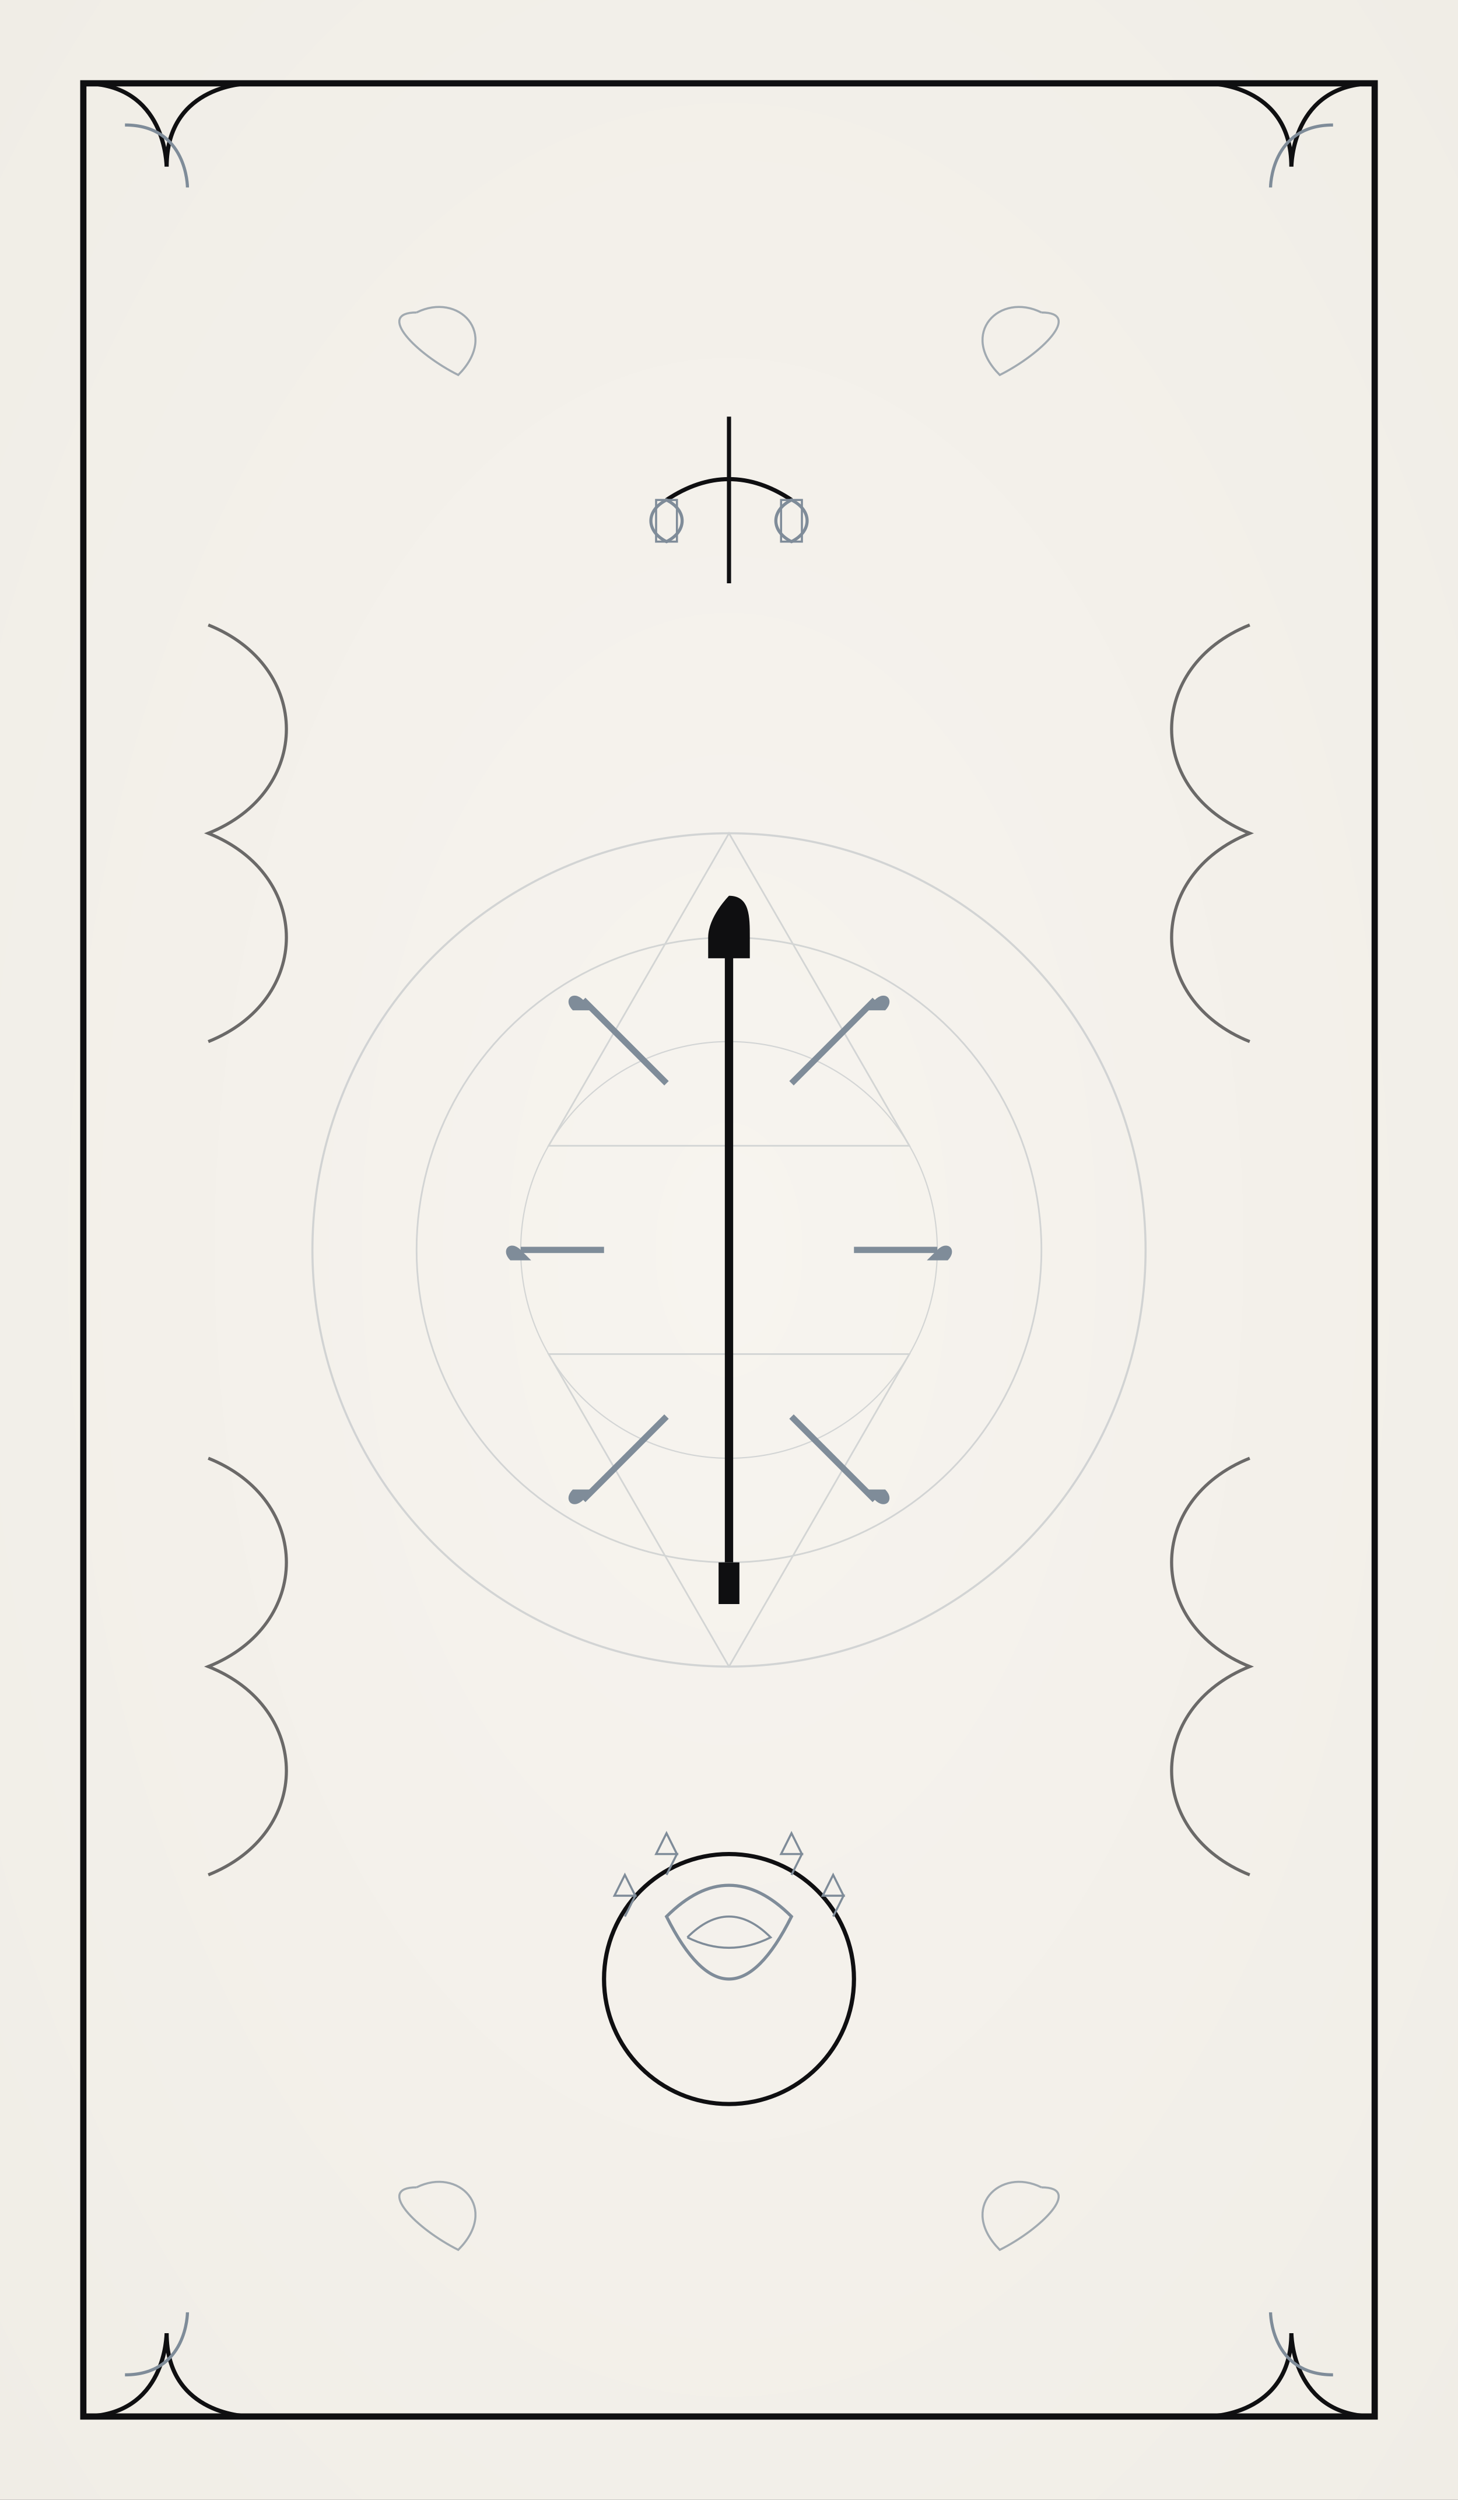 <svg width="700" height="1200" viewBox="0 0 700 1200" xmlns="http://www.w3.org/2000/svg">
  <rect x="0" y="0" width="700" height="1200" fill="#333333" stroke="none"/>
  <defs>
    <radialGradient id="seven-of-swords-bg-gradient" cx="50%" cy="50%" r="70%">
      <stop offset="0%" stop-color="#f7f4ef"/>
      <stop offset="100%" stop-color="#f0ede6"/>
    </radialGradient>
    <linearGradient id="seven-of-swords-accent-gradient" x1="0%" y1="0%" x2="100%" y2="100%">
      <stop offset="0%" stop-color="#7f8c99"/>
      <stop offset="100%" stop-color="#6a7582"/>
    </linearGradient>
  </defs>
  
  <!-- Background -->
  <rect width="700" height="1200" fill="url(#seven-of-swords-bg-gradient)"/>
  
  <!-- Ornamental Border -->
  <path id="seven-of-swords-border-frame" d="M40 40 L660 40 L660 1160 L40 1160 Z" 
        fill="none" stroke="#0f0f11" stroke-width="3"/>
  
  <!-- Corner Ornaments -->
  <g id="seven-of-swords-corner-tl">
    <path d="M40 40 C80 40 80 80 80 80 C80 40 120 40 120 40" 
          fill="none" stroke="#0f0f11" stroke-width="2"/>
    <path d="M60 60 C90 60 90 90 90 90" 
          fill="none" stroke="#7f8c99" stroke-width="1.5"/>
  </g>
  
  <g id="seven-of-swords-corner-tr">
    <path d="M660 40 C620 40 620 80 620 80 C620 40 580 40 580 40" 
          fill="none" stroke="#0f0f11" stroke-width="2"/>
    <path d="M640 60 C610 60 610 90 610 90" 
          fill="none" stroke="#7f8c99" stroke-width="1.5"/>
  </g>
  
  <g id="seven-of-swords-corner-bl">
    <path d="M40 1160 C80 1160 80 1120 80 1120 C80 1160 120 1160 120 1160" 
          fill="none" stroke="#0f0f11" stroke-width="2"/>
    <path d="M60 1140 C90 1140 90 1110 90 1110" 
          fill="none" stroke="#7f8c99" stroke-width="1.5"/>
  </g>
  
  <g id="seven-of-swords-corner-br">
    <path d="M660 1160 C620 1160 620 1120 620 1120 C620 1160 580 1160 580 1160" 
          fill="none" stroke="#0f0f11" stroke-width="2"/>
    <path d="M640 1140 C610 1140 610 1110 610 1110" 
          fill="none" stroke="#7f8c99" stroke-width="1.5"/>
  </g>
  
  <!-- Sacred Geometry Grid -->
  <g id="seven-of-swords-geometry-grid" opacity="0.3">
    <circle cx="350" cy="600" r="200" fill="none" stroke="#7f8c99" stroke-width="1"/>
    <circle cx="350" cy="600" r="150" fill="none" stroke="#7f8c99" stroke-width="0.8"/>
    <circle cx="350" cy="600" r="100" fill="none" stroke="#7f8c99" stroke-width="0.6"/>
    
    <path d="M350 400 L436.6 550 L263.4 550 Z" 
          fill="none" stroke="#7f8c99" stroke-width="0.8"/>
    <path d="M350 800 L263.4 650 L436.6 650 Z" 
          fill="none" stroke="#7f8c99" stroke-width="0.8"/>
  </g>
  
  <!-- Central Emblem - Seven Swords in Assessment Formation -->
  <g id="seven-of-swords-central-emblem">
    <!-- Central Sword - Vertical -->
    <path d="M350 450 L350 750" stroke="#0f0f11" stroke-width="4" fill="none"/>
    <path d="M340 450 C340 440 350 430 350 430 C360 430 360 440 360 450 L360 460 L340 460 Z" 
          fill="#0f0f11"/>
    <path d="M345 750 L355 750 L355 770 L345 770 Z" fill="#0f0f11"/>
    
    <!-- Six Surrounding Swords in Contemplative Circle -->
    <g id="seven-of-swords-surrounding-swords">
      <!-- Sword 1 - Top Right -->
      <path d="M420 480 L380 520" stroke="#7f8c99" stroke-width="3" fill="none"/>
      <path d="M420 480 C425 475 430 480 425 485 L415 485 Z" fill="#7f8c99"/>
      
      <!-- Sword 2 - Right -->
      <path d="M450 600 L410 600" stroke="#7f8c99" stroke-width="3" fill="none"/>
      <path d="M450 600 C455 595 460 600 455 605 L445 605 Z" fill="#7f8c99"/>
      
      <!-- Sword 3 - Bottom Right -->
      <path d="M420 720 L380 680" stroke="#7f8c99" stroke-width="3" fill="none"/>
      <path d="M420 720 C425 725 430 720 425 715 L415 715 Z" fill="#7f8c99"/>
      
      <!-- Sword 4 - Bottom Left -->
      <path d="M280 720 L320 680" stroke="#7f8c99" stroke-width="3" fill="none"/>
      <path d="M280 720 C275 725 270 720 275 715 L285 715 Z" fill="#7f8c99"/>
      
      <!-- Sword 5 - Left -->
      <path d="M250 600 L290 600" stroke="#7f8c99" stroke-width="3" fill="none"/>
      <path d="M250 600 C245 595 240 600 245 605 L255 605 Z" fill="#7f8c99"/>
      
      <!-- Sword 6 - Top Left -->
      <path d="M280 480 L320 520" stroke="#7f8c99" stroke-width="3" fill="none"/>
      <path d="M280 480 C275 475 270 480 275 485 L285 485 Z" fill="#7f8c99"/>
    </g>
  </g>
  
  <!-- Upper Motif - Scales of Assessment -->
  <g id="seven-of-swords-scales-motif">
    <path d="M350 200 L350 280" stroke="#0f0f11" stroke-width="2" fill="none"/>
    <path d="M320 240 Q350 220 380 240" stroke="#0f0f11" stroke-width="2" fill="none"/>
    
    <!-- Left Scale -->
    <path d="M320 240 C310 245 310 255 320 260 C330 255 330 245 320 240 Z" 
          fill="none" stroke="#7f8c99" stroke-width="1.5"/>
    <path d="M315 240 L325 240 L325 260 L315 260 Z" 
          fill="none" stroke="#7f8c99" stroke-width="1"/>
    
    <!-- Right Scale -->
    <path d="M380 240 C370 245 370 255 380 260 C390 255 390 245 380 240 Z" 
          fill="none" stroke="#7f8c99" stroke-width="1.5"/>
    <path d="M375 240 L385 240 L385 260 L375 260 Z" 
          fill="none" stroke="#7f8c99" stroke-width="1"/>
  </g>
  
  <!-- Lower Motif - Harvest Moon (Pause Between Sowing and Harvest) -->
  <g id="seven-of-swords-harvest-moon">
    <circle cx="350" cy="950" r="60" fill="none" stroke="#0f0f11" stroke-width="2"/>
    <path d="M320 920 C340 900 360 900 380 920 C370 940 360 950 350 950 C340 950 330 940 320 920 Z" 
          fill="none" stroke="#7f8c99" stroke-width="1.5"/>
    
    <!-- Crescent Detail -->
    <path d="M330 930 Q350 910 370 930 Q350 940 330 930" 
          fill="none" stroke="#7f8c99" stroke-width="1"/>
    
    <!-- Surrounding Stars -->
    <g id="seven-of-swords-stars">
      <path d="M300 900 L305 910 L295 910 Z M300 920 L305 910 L295 910" 
            stroke="#7f8c99" stroke-width="1" fill="none"/>
      <path d="M400 900 L405 910 L395 910 Z M400 920 L405 910 L395 910" 
            stroke="#7f8c99" stroke-width="1" fill="none"/>
      <path d="M320 880 L325 890 L315 890 Z M320 900 L325 890 L315 890" 
            stroke="#7f8c99" stroke-width="1" fill="none"/>
      <path d="M380 880 L385 890 L375 890 Z M380 900 L385 890 L375 890" 
            stroke="#7f8c99" stroke-width="1" fill="none"/>
    </g>
  </g>
  
  <!-- Flowing Decorative Elements -->
  <g id="seven-of-swords-flowing-curves">
    <!-- Left Side Curves -->
    <path d="M100 300 C150 320 150 380 100 400 C150 420 150 480 100 500" 
          fill="none" stroke="#0f0f11" stroke-width="1.5" opacity="0.6"/>
    <path d="M100 700 C150 720 150 780 100 800 C150 820 150 880 100 900" 
          fill="none" stroke="#0f0f11" stroke-width="1.5" opacity="0.6"/>
    
    <!-- Right Side Curves -->
    <path d="M600 300 C550 320 550 380 600 400 C550 420 550 480 600 500" 
          fill="none" stroke="#0f0f11" stroke-width="1.5" opacity="0.6"/>
    <path d="M600 700 C550 720 550 780 600 800 C550 820 550 880 600 900" 
          fill="none" stroke="#0f0f11" stroke-width="1.5" opacity="0.6"/>
  </g>
  
  <!-- Filigree Details -->
  <g id="seven-of-swords-filigree">
    <path d="M200 150 C220 140 240 160 220 180 C200 170 180 150 200 150" 
          fill="none" stroke="#7f8c99" stroke-width="1" opacity="0.7"/>
    <path d="M500 150 C480 140 460 160 480 180 C500 170 520 150 500 150" 
          fill="none" stroke="#7f8c99" stroke-width="1" opacity="0.7"/>
    <path d="M200 1050 C220 1040 240 1060 220 1080 C200 1070 180 1050 200 1050" 
          fill="none" stroke="#7f8c99" stroke-width="1" opacity="0.7"/>
    <path d="M500 1050 C480 1040 460 1060 480 1080 C500 1070 520 1050 500 1050" 
          fill="none" stroke="#7f8c99" stroke-width="1" opacity="0.7"/>
  </g>
</svg>